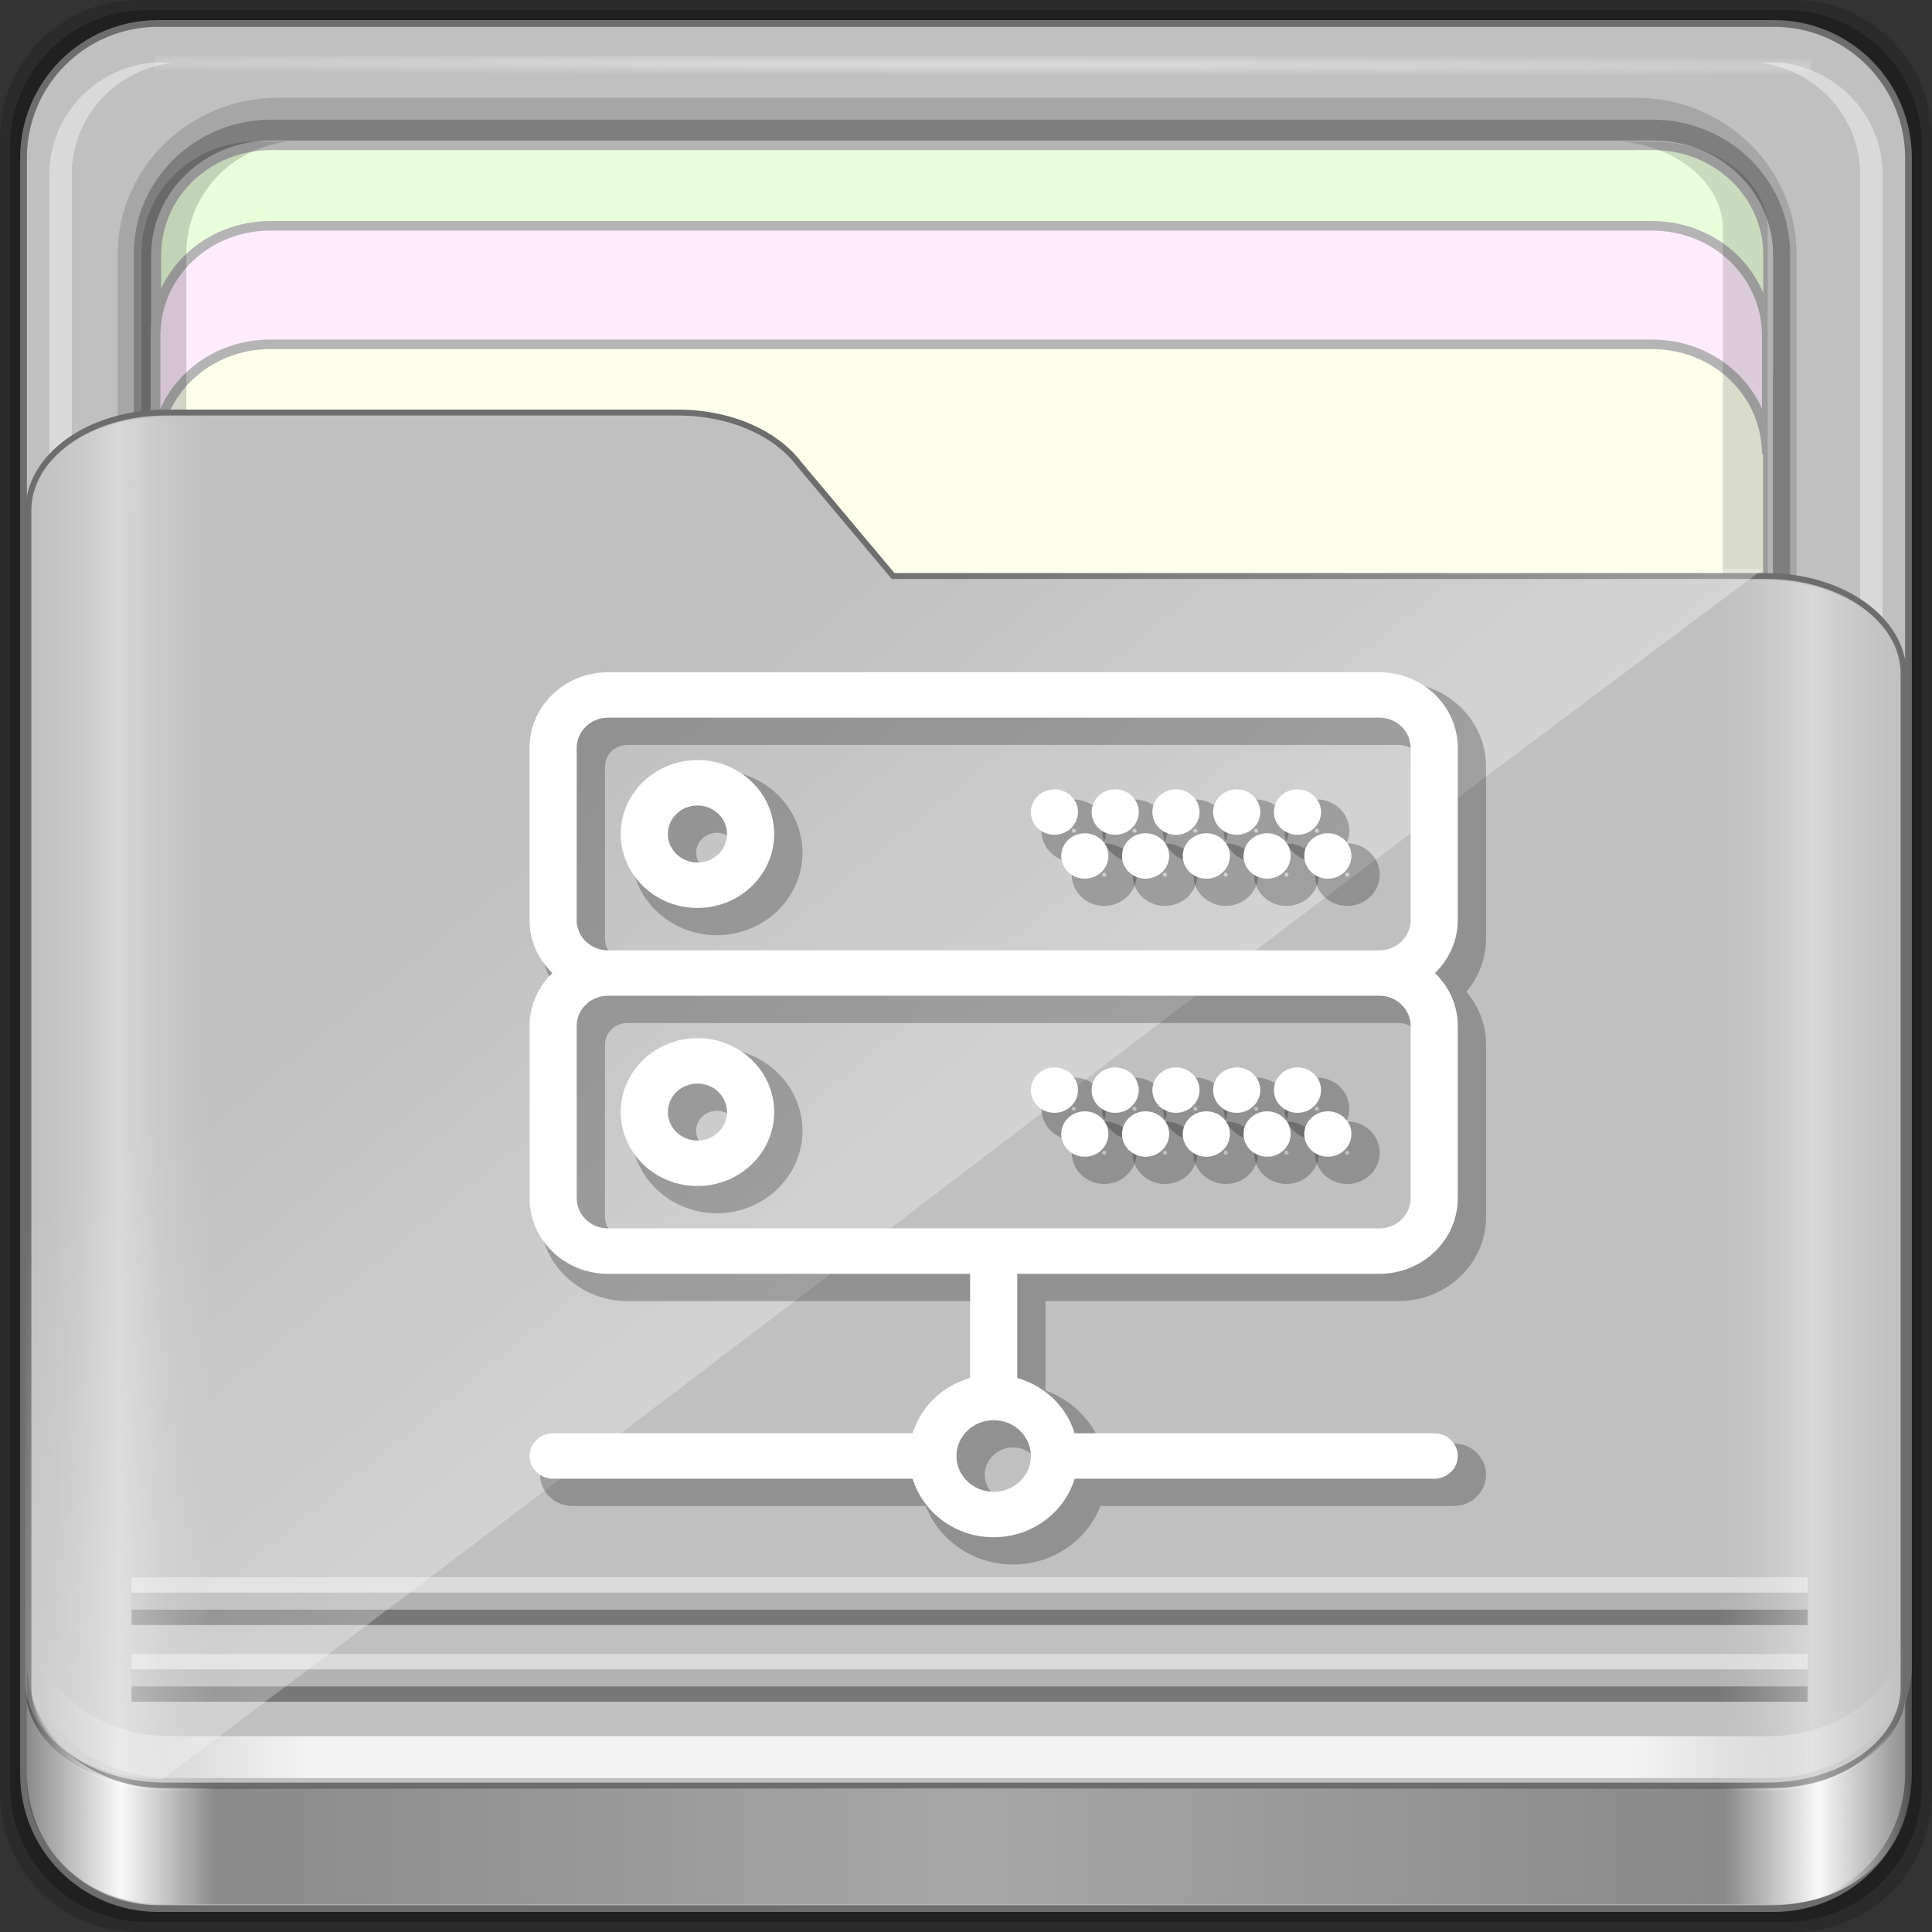 <?xml version="1.0" encoding="UTF-8" standalone="no"?>
<!-- Created with Inkscape (http://www.inkscape.org/) -->

<svg
   xmlns:dc="http://purl.org/dc/elements/1.1/"
   xmlns:cc="http://creativecommons.org/ns#"
   xmlns:rdf="http://www.w3.org/1999/02/22-rdf-syntax-ns#"
   xmlns:svg="http://www.w3.org/2000/svg"
   xmlns="http://www.w3.org/2000/svg"
   xmlns:xlink="http://www.w3.org/1999/xlink"
   xmlns:sodipodi="http://sodipodi.sourceforge.net/DTD/sodipodi-0.dtd"
   xmlns:inkscape="http://www.inkscape.org/namespaces/inkscape"
   width="96"
   height="96"
   viewBox="0 0 96 96"
   version="1.1"
   id="svg1072"
   inkscape:version="0.92.2 2405546, 2018-03-11"
   sodipodi:docname="certificate-server.svg">
  <rect x="0" y="0" width="96" height="96" fill="#333333" stroke="none"/>
  <title
     id="title885">Folder-Lila-HD-I</title>
  <defs
     id="defs1066">
    <linearGradient
       inkscape:collect="always"
       id="linearGradient4125">
      <stop
         style="stop-color:#ffffff;stop-opacity:1;"
         offset="0"
         id="stop4127" />
      <stop
         style="stop-color:#ffffff;stop-opacity:0;"
         offset="1"
         id="stop4129" />
    </linearGradient>
    <linearGradient
       id="linearGradient3298">
      <stop
         style="stop-color:#ffffff;stop-opacity:0.031"
         offset="0"
         id="stop3300" />
      <stop
         id="stop3302"
         offset="0.05"
         style="stop-color:#ffffff;stop-opacity:1;" />
      <stop
         style="stop-color:#ffffff;stop-opacity:0.024"
         offset="0.1"
         id="stop3304" />
      <stop
         id="stop3306"
         offset="0.5"
         style="stop-color:#ffffff;stop-opacity:0.281" />
      <stop
         style="stop-color:#fefefe;stop-opacity:0.016"
         offset="0.9"
         id="stop3308" />
      <stop
         id="stop3310"
         offset="0.95"
         style="stop-color:#ffffff;stop-opacity:1;" />
      <stop
         style="stop-color:#fdfdfd;stop-opacity:0"
         offset="1"
         id="stop3312" />
    </linearGradient>
    <linearGradient
       id="linearGradient4188">
      <stop
         style="stop-color:#ffffff;stop-opacity:0;"
         offset="0"
         id="stop4190" />
      <stop
         id="stop4198"
         offset="0.15"
         style="stop-color:#ffffff;stop-opacity:1;" />
      <stop
         id="stop4196"
         offset="0.85"
         style="stop-color:#ffffff;stop-opacity:1;" />
      <stop
         style="stop-color:#ffffff;stop-opacity:0;"
         offset="1"
         id="stop4192" />
    </linearGradient>
    <linearGradient
       id="linearGradient3832">
      <stop
         style="stop-color:#d8d8d8;stop-opacity:0;"
         offset="0"
         id="stop3834" />
      <stop
         id="stop3842"
         offset="0.05"
         style="stop-color:#ffffff;stop-opacity:1;" />
      <stop
         style="stop-color:#d8d8d8;stop-opacity:0;"
         offset="0.1"
         id="stop3846" />
      <stop
         id="stop3840"
         offset="0.5"
         style="stop-color:#d8d8d8;stop-opacity:0;" />
      <stop
         style="stop-color:#d8d8d8;stop-opacity:0;"
         offset="0.9"
         id="stop3844" />
      <stop
         id="stop3848"
         offset="0.95"
         style="stop-color:#ffffff;stop-opacity:1;" />
      <stop
         style="stop-color:#d8d8d8;stop-opacity:0;"
         offset="1"
         id="stop3836" />
    </linearGradient>
    <linearGradient
       id="linearGradient4012">
      <stop
         style="stop-color:#9a9a9a;stop-opacity:1;"
         offset="0"
         id="stop4014" />
      <stop
         style="stop-color:#6e6e6e;stop-opacity:1;"
         offset="1"
         id="stop4016" />
    </linearGradient>
    <linearGradient
       inkscape:collect="always"
       xlink:href="#linearGradient4188"
       id="linearGradient3891"
       gradientUnits="userSpaceOnUse"
       gradientTransform="matrix(1.115,0,0,1.115,6.597,1043.355)"
       x1="6.25"
       y1="80.625"
       x2="89.75"
       y2="80.625" />
    <linearGradient
       gradientTransform="matrix(0.993,0,0,0.981,12.165,1055.322)"
       inkscape:collect="always"
       xlink:href="#linearGradient3298"
       id="linearGradient3893"
       gradientUnits="userSpaceOnUse"
       x1="1.121"
       y1="84.063"
       x2="95.496"
       y2="84.063" />
    <linearGradient
       gradientTransform="matrix(0.993,0,0,0.981,11.828,1054.893)"
       y2="34.832"
       x2="22.635"
       y1="59.746"
       x1="44.726"
       gradientUnits="userSpaceOnUse"
       id="linearGradient3391"
       xlink:href="#linearGradient4125"
       inkscape:collect="always" />
    <linearGradient
       inkscape:collect="always"
       xlink:href="#linearGradient3832"
       id="linearGradient3889"
       gradientUnits="userSpaceOnUse"
       gradientTransform="matrix(1.115,0,0,1.036,-5.522,2.796)"
       x1="6.076"
       y1="47.473"
       x2="89.924"
       y2="47.473" />
    <radialGradient
       inkscape:collect="always"
       xlink:href="#linearGradient4125"
       id="radialGradient3885"
       gradientUnits="userSpaceOnUse"
       gradientTransform="matrix(1.699,0.004,-9.9578932e-5,0.014,-31.242,-184.992)"
       cx="44.659"
       cy="-187.511"
       fx="44.659"
       fy="-187.511"
       r="36.916" />
  </defs>
  <sodipodi:namedview
     id="base"
     pagecolor="#ffffff"
     bordercolor="#666666"
     borderopacity="1.0"
     inkscape:pageopacity="0.0"
     inkscape:pageshadow="2"
     inkscape:zoom="6.5901966"
     inkscape:cx="14.406061"
     inkscape:cy="17.806881"
     inkscape:document-units="px"
     inkscape:current-layer="g2467"
     showgrid="false"
     inkscape:showpageshadow="false"
     units="px"
     inkscape:lockguides="true"
     inkscape:window-width="1920"
     inkscape:window-height="994"
     inkscape:window-x="0"
     inkscape:window-y="21"
     inkscape:window-maximized="1"
     inkscape:snap-global="false">
    <sodipodi:guide
       position="0,0"
       orientation="0,96"
       id="guide1621"
       inkscape:locked="true" />
    <sodipodi:guide
       position="96,0"
       orientation="-96,0"
       id="guide1623"
       inkscape:locked="true" />
    <sodipodi:guide
       position="96,96"
       orientation="0,-96"
       id="guide1625"
       inkscape:locked="true" />
    <sodipodi:guide
       position="0,96"
       orientation="96,0"
       id="guide1627"
       inkscape:locked="true" />
  </sodipodi:namedview>
  <g
     inkscape:label="Base"
     inkscape:groupmode="layer"
     id="layer1"
     transform="translate(0,-1026.52)"
     sodipodi:insensitive="true">
    <g
       id="g1835"
       transform="translate(-12.119,-22.917)">
      <path
         style="display:inline;opacity:0.15;fill:#000000;fill-opacity:1;fill-rule:nonzero;stroke:none;stroke-width:0.987;enable-background:new"
         d="M 101.261,1049.437 H 18.976 c -3.799,0 -6.857,3.058 -6.857,6.857 v 82.286 c 0,3.799 3.058,6.857 6.857,6.857 h 82.286 c 3.799,0 6.857,-3.058 6.857,-6.857 v -82.286 c 0,-3.799 -3.058,-6.857 -6.857,-6.857 z"
         id="path3897"
         inkscape:connector-curvature="0" />
      <path
         inkscape:connector-curvature="0"
         id="path3895"
         d="M 100.833,1049.937 H 19.404 c -3.759,0 -6.786,3.026 -6.786,6.786 v 81.429 c 0,3.759 3.026,6.786 6.786,6.786 h 81.429 c 3.759,0 6.786,-3.026 6.786,-6.786 v -81.429 c 0,-3.759 -3.026,-6.786 -6.786,-6.786 z"
         style="display:inline;opacity:0.25;fill:#000000;fill-opacity:1;fill-rule:nonzero;stroke:none;stroke-width:0.987;enable-background:new" />
    </g>
  </g>
  <g
     inkscape:groupmode="layer"
     id="layer7"
     inkscape:label="spalla">
    <path
       style="display:inline;fill:#c0c0c0   ;fill-opacity:1;fill-rule:nonzero;stroke:#6d6d6d;stroke-width:0.335;stroke-miterlimit:4;stroke-dasharray:none;stroke-opacity:1;enable-background:new"
       d="M 88.142,1.166 H 7.858 c -3.706,0 -6.69,2.984 -6.69,6.691 v 80.287 c 0,3.707 2.984,6.691 6.69,6.691 h 80.283 c 3.706,0 6.69,-2.984 6.69,-6.691 V 7.856 c 0,-3.707 -2.984,-6.691 -6.69,-6.691 z"
       id="rect2419-1"
       inkscape:connector-curvature="0" />
  </g>
  <g
     inkscape:groupmode="layer"
     id="layer6"
     inkscape:label="interno">
    <g
       id="g4855"
       transform="matrix(0,-1.086,1.115,0,-0.948,206.754)"
       style="enable-background:new">
      <path
         sodipodi:nodetypes="sssssssss"
         inkscape:connector-curvature="0"
         id="path4843"
         d="m 117.219,6.098 c -3.921,0 -7.125,3.204 -7.125,7.125 v 60.562 c 0,3.921 3.204,7.125 7.125,7.125 h 61.562 c 3.921,0 7.125,-3.204 7.125,-7.125 v -60.562 c 0,-3.921 -3.204,-7.125 -7.125,-7.125 z"
         style="color:#000000;font-style:normal;font-variant:normal;font-weight:normal;font-stretch:normal;font-size:medium;line-height:normal;font-family:Sans;-inkscape-font-specification:Sans;text-indent:0;text-align:start;text-decoration:none;text-decoration-line:none;letter-spacing:normal;word-spacing:normal;text-transform:none;writing-mode:lr-tb;direction:ltr;baseline-shift:baseline;text-anchor:start;display:inline;overflow:visible;visibility:visible;opacity:0.137;fill:#000000;fill-opacity:1;fill-rule:nonzero;stroke:none;stroke-width:2;marker:none;enable-background:accumulate" />
      <path
         style="color:#000000;font-style:normal;font-variant:normal;font-weight:normal;font-stretch:normal;font-size:medium;line-height:normal;font-family:Sans;-inkscape-font-specification:Sans;text-indent:0;text-align:start;text-decoration:none;text-decoration-line:none;letter-spacing:normal;word-spacing:normal;text-transform:none;writing-mode:lr-tb;direction:ltr;baseline-shift:baseline;text-anchor:start;display:inline;overflow:visible;visibility:visible;opacity:0.245;fill:#000000;fill-opacity:1;fill-rule:nonzero;stroke:none;stroke-width:2;marker:none;enable-background:accumulate"
         d="m 117.219,6.813 c -3.379,0 -6.125,2.746 -6.125,6.125 v 61.562 c 0,3.379 2.746,6.125 6.125,6.125 h 61.562 c 3.379,0 6.125,-2.746 6.125,-6.125 v -61.562 c 0,-3.379 -2.746,-6.125 -6.125,-6.125 z"
         id="path4849"
         inkscape:connector-curvature="0"
         sodipodi:nodetypes="sssssssss" />
      <path
         style="display:inline;fill:#fdffeb;fill-opacity:1;fill-rule:nonzero;stroke:#b4b4b4;stroke-width:0.437;stroke-miterlimit:4;stroke-dasharray:none;stroke-opacity:1"
         d="m 183.704,12.925 c 0,-2.843 -2.242,-5.119 -5.026,-5.119 h -30.722 c 2.784,0 5.026,2.276 5.026,5.119 v 61.594 c 0,2.843 -2.242,5.119 -5.026,5.119 h 30.722 c 2.784,0 5.026,-2.276 5.026,-5.119 z"
         id="path4046"
         inkscape:connector-curvature="0" />
      <path
         inkscape:connector-curvature="0"
         id="path4815"
         d="m 115.708,79.154 v 1 c 0.262,2.594 2.46,4.594 5.125,4.594 h 61.562 c 2.665,0 4.863,-2 5.125,-4.594 v -1 c -0.262,2.594 -2.46,4.594 -5.125,4.594 h -61.562 c -2.665,0 -4.863,-2 -5.125,-4.594 z"
         style="display:inline;opacity:0.4;fill:#ffffff;fill-opacity:1;fill-rule:nonzero;stroke:none" />
      <path
         inkscape:connector-curvature="0"
         id="path4820"
         d="m 116.688,7.813 c -2.594,0.262 -4.594,2.46 -4.594,5.125 v 0.469 c 0.262,-2.594 2.46,-4.594 5.125,-4.594 h 61.562 c 2.665,0 4.863,2 5.125,4.594 v -0.469 c 0,-2.843 -2.282,-5.125 -5.125,-5.125 h -61.562 c -0.178,0 -0.358,-0.017 -0.531,0 z"
         style="display:inline;opacity:0.5;fill:#ffffff;fill-opacity:1;fill-rule:nonzero;stroke:none" />
      <path
         style="display:inline;opacity:0.4;fill:#ffffff;fill-opacity:1;fill-rule:nonzero;stroke:none"
         d="m 115.708,8.643 v -1 c 0.262,-2.594 2.46,-4.594 5.125,-4.594 h 61.562 c 2.665,0 4.863,2 5.125,4.594 v 1 c -0.262,-2.594 -2.46,-4.594 -5.125,-4.594 h -61.562 c -2.665,0 -4.863,2 -5.125,4.594 z"
         id="path3896"
         inkscape:connector-curvature="0" />
      <rect
         style="opacity:0.426;fill:url(#radialGradient3885);fill-opacity:1;stroke:none"
         id="rect3902"
         width="73.831"
         height="0.907"
         x="7.743"
         y="-187.827"
         transform="rotate(90)" />
      <path
         inkscape:connector-curvature="0"
         id="path3899"
         d="m 183.733,12.934 c 0,-2.843 -2.242,-5.119 -5.026,-5.119 h -5.422 c 2.784,0 5.026,2.276 5.026,5.119 v 61.594 c 0,2.843 -2.242,5.119 -5.026,5.119 h 5.422 c 2.784,0 5.026,-2.276 5.026,-5.119 z"
         style="display:inline;fill:#e9ffdb;fill-opacity:1;fill-rule:nonzero;stroke:#b4b4b4;stroke-width:0.437;stroke-miterlimit:4;stroke-dasharray:none;stroke-opacity:1" />
      <path
         style="display:inline;fill:#ffecfe;fill-opacity:1;fill-rule:nonzero;stroke:#b4b4b4;stroke-width:0.437;stroke-miterlimit:4;stroke-dasharray:none;stroke-opacity:1"
         d="m 180.049,12.896 c 0,-2.842 -2.242,-5.117 -5.026,-5.117 h -5.422 c 2.784,0 5.026,2.275 5.026,5.117 v 61.576 c 0,2.842 -2.242,5.117 -5.026,5.117 h 5.422 c 2.784,0 5.026,-2.275 5.026,-5.117 z"
         id="path3086"
         inkscape:connector-curvature="0" />
      <path
         inkscape:connector-curvature="0"
         id="path4810"
         d="m 127.618,73.032 v 1.469 c 0,2.843 1.789,5.125 4.017,5.125 h 48.254 c 2.228,0 4.017,-2.282 4.017,-5.125 v -1.469 c -0.205,2.594 -1.928,4.594 -4.017,4.594 h -48.254 c -2.089,0 -3.812,-2 -4.017,-4.594 z"
         style="display:inline;opacity:0.138;fill:#000000;fill-opacity:1;fill-rule:nonzero;stroke:none" />
      <path
         style="display:inline;opacity:0.169;fill:#000000;fill-opacity:1;fill-rule:nonzero;stroke:none"
         d="m 112.094,13.748 v -1.469 c 0,-2.843 2.282,-5.125 5.125,-5.125 h 61.562 c 2.843,0 5.125,2.282 5.125,5.125 v 1.469 c -0.262,-2.594 -2.46,-4.594 -5.125,-4.594 h -61.562 c -2.665,0 -4.863,2 -5.125,4.594 z"
         id="path3898"
         inkscape:connector-curvature="0" />
    </g>
  </g>
  <g
     inkscape:groupmode="layer"
     id="layer5"
     inkscape:label="tasca">
    <path
       sodipodi:nodetypes="ssssssccssss"
       inkscape:connector-curvature="0"
       id="path4187"
       d="m 1.411,83.85 c 0,2.7 3.041,4.873 6.818,4.873 H 87.771 c 3.777,0 6.818,-2.173 6.818,-4.873 V 33.495 c 0,-2.7 -3.041,-4.873 -6.818,-4.873 H 44.378 L 39.691,23.038 C 38.539,21.519 36.286,20.5 33.69,20.5 H 8.229 c -3.777,0 -6.818,2.173 -6.818,4.873 z"
       style="display:inline;fill:#c0c0c0   ;fill-opacity:1;fill-rule:nonzero;stroke:#6d6d6d;stroke-width:0.294;stroke-miterlimit:4;stroke-dasharray:none;stroke-opacity:1;enable-background:new" />
  </g>
  <g
     inkscape:groupmode="layer"
     id="layer3"
     inkscape:label="ombre-luci"
     style="display:inline">
    <g
       id="g1041"
       transform="matrix(1,0,0,0.933,0,6.327)">
      <g
         id="g913"
         transform="translate(-11.94,-1049.596)">
        <path
           style="display:inline;opacity:0.831;fill:url(#linearGradient3891);fill-opacity:1;fill-rule:nonzero;stroke:none;stroke-width:1.115;enable-background:new"
           d="m 13.566,1129.008 v 2.23 c 0,3.49 3.056,6.272 6.83,6.272 h 79.447 c 3.774,0 6.83,-2.782 6.83,-6.272 v -2.23 c 0,3.49 -3.056,6.272 -6.83,6.272 H 20.395 c -3.774,0 -6.83,-2.782 -6.83,-6.272 z"
           id="path4045"
           inkscape:connector-curvature="0" />
        <path
           inkscape:connector-curvature="0"
           id="path4114"
           d="m 18.476,1132.583 h 83.286 v 0 0"
           style="opacity:0.375;fill:none;stroke:#000000;stroke-width:1.727px;stroke-linecap:butt;stroke-linejoin:miter;stroke-opacity:1;enable-background:new" />
        <path
           style="opacity:0.435;fill:none;stroke:#ffffff;stroke-width:1.727px;stroke-linecap:butt;stroke-linejoin:miter;stroke-opacity:1;enable-background:new"
           d="m 18.476,1131.766 h 83.286 v 0 0"
           id="path4110"
           inkscape:connector-curvature="0" />
        <path
           style="opacity:0.375;fill:none;stroke:#000000;stroke-width:1.727px;stroke-linecap:butt;stroke-linejoin:miter;stroke-opacity:1;enable-background:new"
           d="m 18.476,1128.496 h 83.286 v 0 0"
           id="path4116"
           inkscape:connector-curvature="0" />
        <path
           inkscape:connector-curvature="0"
           id="path4112"
           d="m 18.476,1127.679 h 83.286 v 0 0"
           style="opacity:0.435;fill:none;stroke:#ffffff;stroke-width:1.727px;stroke-linecap:butt;stroke-linejoin:miter;stroke-opacity:1;enable-background:new" />
        <path
           style="display:inline;opacity:0.3;fill:#000000;fill-opacity:1;fill-rule:nonzero;stroke:none;stroke-width:0.987;enable-background:new"
           d="m 13.277,1131.369 v 6.238 c 0,3.678 2.994,6.633 6.7,6.633 h 80.281 c 3.706,0 6.7,-2.955 6.7,-6.633 v -6.238 c 0,3.678 -2.994,6.664 -6.7,6.664 H 19.978 c -3.706,0 -6.7,-2.986 -6.7,-6.664 z"
           id="path3871"
           inkscape:connector-curvature="0" />
        <path
           inkscape:connector-curvature="0"
           id="path3876"
           d="m 13.277,1131.369 v 6.238 c 0,3.678 2.994,6.633 6.7,6.633 h 80.281 c 3.706,0 6.7,-2.955 6.7,-6.633 v -6.238 c 0,3.678 -2.994,6.664 -6.7,6.664 H 19.978 c -3.706,0 -6.7,-2.986 -6.7,-6.664 z"
           style="display:inline;opacity:0.951;fill:url(#linearGradient3893);fill-opacity:1;fill-rule:nonzero;stroke:none;stroke-width:0.987;enable-background:new" />
        <path
           sodipodi:nodetypes="sccccssss"
           inkscape:connector-curvature="0"
           id="path3355"
           d="m 13.193,1132.344 c 0,2.895 3.041,5.226 6.818,5.226 49.601,-40.026 39.172,-32.106 79.542,-64.449 H 56.16 l -4.687,-5.988 c -1.152,-1.629 -3.404,-2.722 -6.001,-2.722 H 20.01 c -3.777,0 -6.818,2.331 -6.818,5.226 z"
           style="display:inline;opacity:0.332;fill:url(#linearGradient3391);fill-opacity:1;fill-rule:nonzero;stroke:none;stroke-width:0.987;enable-background:new" />
      </g>
      <path
         sodipodi:nodetypes="ssssssccssss"
         inkscape:connector-curvature="0"
         id="path3262"
         d="m 1.411,83.354 c 0,2.895 3.041,5.226 6.818,5.226 H 87.771 c 3.777,0 6.818,-2.331 6.818,-5.226 v -53.998 c 0,-2.895 -3.041,-5.226 -6.818,-5.226 H 44.378 l -4.687,-5.988 c -1.152,-1.629 -3.404,-2.722 -6.001,-2.722 H 8.229 c -3.777,0 -6.818,2.331 -6.818,5.226 z"
         style="display:inline;opacity:0.381;fill:url(#linearGradient3889);fill-opacity:1;fill-rule:nonzero;stroke:none;stroke-width:0.987;enable-background:new" />
      <g
         transform="matrix(0.964,0,0,0.929,22.94,0.745)"
         style="display:inline;stroke:#000000;stroke-width:1.843;stroke-miterlimit:4;stroke-dasharray:none;stroke-opacity:1"
         id="g2467">
        <g
           id="g2385"
           transform="matrix(0.783,0,0,0.839,4.932,31.134)"
           style="opacity:1;fill:none;fill-opacity:0.302;stroke:#000000;stroke-width:2.273;stroke-miterlimit:4;stroke-dasharray:none;stroke-opacity:0.244">
          <g
             id="g2353"
             style="fill:none;fill-opacity:0.302;stroke:#000000;stroke-width:2.273;stroke-miterlimit:4;stroke-dasharray:none;stroke-opacity:0.244">
            <path
               id="path2307"
               d="M 10.5,7 C 8.019,7 6,9.019 6,11.5 6,13.981 8.019,16 10.5,16 12.981,16 15,13.981 15,11.5 15,9.019 12.981,7 10.5,7 Z m 0,7 C 9.122,14 8,12.879 8,11.5 8,10.121 9.122,9 10.5,9 11.878,9 13,10.121 13,11.5 13,12.879 11.878,14 10.5,14 Z"
               inkscape:connector-curvature="0"
               style="fill:none;fill-opacity:0.302;stroke:#000000;stroke-width:2.273;stroke-miterlimit:4;stroke-dasharray:none;stroke-opacity:0.244" />
            <circle
               id="circle2309"
               r="1"
               cy="10"
               cx="50"
               style="fill:none;fill-opacity:0.302;stroke:#000000;stroke-width:2.273;stroke-miterlimit:4;stroke-dasharray:none;stroke-opacity:0.244" />
            <circle
               id="circle2311"
               r="1"
               cy="10"
               cx="46"
               style="fill:none;fill-opacity:0.302;stroke:#000000;stroke-width:2.273;stroke-miterlimit:4;stroke-dasharray:none;stroke-opacity:0.244" />
            <circle
               id="circle2313"
               r="1"
               cy="13"
               cx="52"
               style="fill:none;fill-opacity:0.302;stroke:#000000;stroke-width:2.273;stroke-miterlimit:4;stroke-dasharray:none;stroke-opacity:0.244" />
            <circle
               id="circle2315"
               r="1"
               cy="13"
               cx="48"
               style="fill:none;fill-opacity:0.302;stroke:#000000;stroke-width:2.273;stroke-miterlimit:4;stroke-dasharray:none;stroke-opacity:0.244" />
            <circle
               id="circle2317"
               r="1"
               cy="10"
               cx="42"
               style="fill:none;fill-opacity:0.302;stroke:#000000;stroke-width:2.273;stroke-miterlimit:4;stroke-dasharray:none;stroke-opacity:0.244" />
            <circle
               id="circle2319"
               r="1"
               cy="13"
               cx="44"
               style="fill:none;fill-opacity:0.302;stroke:#000000;stroke-width:2.273;stroke-miterlimit:4;stroke-dasharray:none;stroke-opacity:0.244" />
            <circle
               id="circle2321"
               r="1"
               cy="10"
               cx="38"
               style="fill:none;fill-opacity:0.302;stroke:#000000;stroke-width:2.273;stroke-miterlimit:4;stroke-dasharray:none;stroke-opacity:0.244" />
            <circle
               id="circle2323"
               r="1"
               cy="13"
               cx="40"
               style="fill:none;fill-opacity:0.302;stroke:#000000;stroke-width:2.273;stroke-miterlimit:4;stroke-dasharray:none;stroke-opacity:0.244" />
            <circle
               id="circle2325"
               r="1"
               cy="10"
               cx="34"
               style="fill:none;fill-opacity:0.302;stroke:#000000;stroke-width:2.273;stroke-miterlimit:4;stroke-dasharray:none;stroke-opacity:0.244" />
            <circle
               id="circle2327"
               r="1"
               cy="13"
               cx="36"
               style="fill:none;fill-opacity:0.302;stroke:#000000;stroke-width:2.273;stroke-miterlimit:4;stroke-dasharray:none;stroke-opacity:0.244" />
            <path
               id="path2329"
               d="M 60,17.392 V 5.608 C 60,3.067 57.933,1 55.392,1 H 4.608 C 2.067,1 0,3.067 0,5.608 V 17.391 C 0,18.86 0.703,20.156 1.777,21 0.703,21.844 0,23.14 0,24.608 V 36.391 C 0,38.933 2.067,41 4.608,41 H 29 v 8.101 C 27.044,49.5 25.5,51.044 25.101,53 H 1 c -0.552,0 -1,0.447 -1,1 0,0.553 0.448,1 1,1 h 24.101 c 0.465,2.279 2.484,4 4.899,4 2.415,0 4.434,-1.721 4.899,-4 H 59 c 0.552,0 1,-0.447 1,-1 0,-0.553 -0.448,-1 -1,-1 H 34.899 C 34.5,51.044 32.956,49.5 31,49.101 V 41 H 55.392 C 57.933,41 60,38.933 60,36.392 V 24.608 C 60,23.139 59.297,21.844 58.223,21 59.297,20.156 60,18.86 60,17.392 Z M 33,54 c 0,1.654 -1.346,3 -3,3 -1.654,0 -3,-1.346 -3,-3 0,-1.654 1.346,-3 3,-3 1.654,0 3,1.346 3,3 z M 58,24.608 V 36.391 C 58,37.83 56.83,39 55.392,39 H 4.608 C 3.17,39 2,37.83 2,36.392 V 24.608 C 2,23.17 3.17,22 4.608,22 H 55.391 C 56.83,22 58,23.17 58,24.608 Z M 4.608,20 C 3.17,20 2,18.83 2,17.392 V 5.608 C 2,4.17 3.17,3 4.608,3 H 55.391 C 56.83,3 58,4.17 58,5.608 V 17.391 C 58,18.83 56.83,20 55.392,20 Z"
               inkscape:connector-curvature="0"
               style="fill:none;fill-opacity:0.302;stroke:#000000;stroke-width:2.273;stroke-miterlimit:4;stroke-dasharray:none;stroke-opacity:0.244" />
            <path
               id="path2331"
               d="M 10.5,35 C 12.981,35 15,32.981 15,30.5 15,28.019 12.981,26 10.5,26 8.019,26 6,28.019 6,30.5 6,32.981 8.019,35 10.5,35 Z m 0,-7 C 11.878,28 13,29.121 13,30.5 13,31.879 11.878,33 10.5,33 9.122,33 8,31.879 8,30.5 8,29.121 9.122,28 10.5,28 Z"
               inkscape:connector-curvature="0"
               style="fill:none;fill-opacity:0.302;stroke:#000000;stroke-width:2.273;stroke-miterlimit:4;stroke-dasharray:none;stroke-opacity:0.244" />
            <circle
               id="circle2333"
               r="1"
               cy="29"
               cx="50"
               style="fill:none;fill-opacity:0.302;stroke:#000000;stroke-width:2.273;stroke-miterlimit:4;stroke-dasharray:none;stroke-opacity:0.244" />
            <circle
               id="circle2335"
               r="1"
               cy="29"
               cx="46"
               style="fill:none;fill-opacity:0.302;stroke:#000000;stroke-width:2.273;stroke-miterlimit:4;stroke-dasharray:none;stroke-opacity:0.244" />
            <circle
               id="circle2337"
               r="1"
               cy="32"
               cx="52"
               style="fill:none;fill-opacity:0.302;stroke:#000000;stroke-width:2.273;stroke-miterlimit:4;stroke-dasharray:none;stroke-opacity:0.244" />
            <circle
               id="circle2339"
               r="1"
               cy="32"
               cx="48"
               style="fill:none;fill-opacity:0.302;stroke:#000000;stroke-width:2.273;stroke-miterlimit:4;stroke-dasharray:none;stroke-opacity:0.244" />
            <circle
               id="circle2341"
               r="1"
               cy="29"
               cx="42"
               style="fill:none;fill-opacity:0.302;stroke:#000000;stroke-width:2.273;stroke-miterlimit:4;stroke-dasharray:none;stroke-opacity:0.244" />
            <circle
               id="circle2343"
               r="1"
               cy="32"
               cx="44"
               style="fill:none;fill-opacity:0.302;stroke:#000000;stroke-width:2.273;stroke-miterlimit:4;stroke-dasharray:none;stroke-opacity:0.244" />
            <circle
               id="circle2345"
               r="1"
               cy="29"
               cx="38"
               style="fill:none;fill-opacity:0.302;stroke:#000000;stroke-width:2.273;stroke-miterlimit:4;stroke-dasharray:none;stroke-opacity:0.244" />
            <circle
               id="circle2347"
               r="1"
               cy="32"
               cx="40"
               style="fill:none;fill-opacity:0.302;stroke:#000000;stroke-width:2.273;stroke-miterlimit:4;stroke-dasharray:none;stroke-opacity:0.244" />
            <circle
               id="circle2349"
               r="1"
               cy="29"
               cx="34"
               style="fill:none;fill-opacity:0.302;stroke:#000000;stroke-width:2.273;stroke-miterlimit:4;stroke-dasharray:none;stroke-opacity:0.244" />
            <circle
               id="circle2351"
               r="1"
               cy="32"
               cx="36"
               style="fill:none;fill-opacity:0.302;stroke:#000000;stroke-width:2.273;stroke-miterlimit:4;stroke-dasharray:none;stroke-opacity:0.244" />
          </g>
          <g
             id="g2355"
             style="fill:none;fill-opacity:0.302;stroke:#000000;stroke-width:2.273;stroke-miterlimit:4;stroke-dasharray:none;stroke-opacity:0.244" />
          <g
             id="g2357"
             style="fill:none;fill-opacity:0.302;stroke:#000000;stroke-width:2.273;stroke-miterlimit:4;stroke-dasharray:none;stroke-opacity:0.244" />
          <g
             id="g2359"
             style="fill:none;fill-opacity:0.302;stroke:#000000;stroke-width:2.273;stroke-miterlimit:4;stroke-dasharray:none;stroke-opacity:0.244" />
          <g
             id="g2361"
             style="fill:none;fill-opacity:0.302;stroke:#000000;stroke-width:2.273;stroke-miterlimit:4;stroke-dasharray:none;stroke-opacity:0.244" />
          <g
             id="g2363"
             style="fill:none;fill-opacity:0.302;stroke:#000000;stroke-width:2.273;stroke-miterlimit:4;stroke-dasharray:none;stroke-opacity:0.244" />
          <g
             id="g2365"
             style="fill:none;fill-opacity:0.302;stroke:#000000;stroke-width:2.273;stroke-miterlimit:4;stroke-dasharray:none;stroke-opacity:0.244" />
          <g
             id="g2367"
             style="fill:none;fill-opacity:0.302;stroke:#000000;stroke-width:2.273;stroke-miterlimit:4;stroke-dasharray:none;stroke-opacity:0.244" />
          <g
             id="g2369"
             style="fill:none;fill-opacity:0.302;stroke:#000000;stroke-width:2.273;stroke-miterlimit:4;stroke-dasharray:none;stroke-opacity:0.244" />
          <g
             id="g2371"
             style="fill:none;fill-opacity:0.302;stroke:#000000;stroke-width:2.273;stroke-miterlimit:4;stroke-dasharray:none;stroke-opacity:0.244" />
          <g
             id="g2373"
             style="fill:none;fill-opacity:0.302;stroke:#000000;stroke-width:2.273;stroke-miterlimit:4;stroke-dasharray:none;stroke-opacity:0.244" />
          <g
             id="g2375"
             style="fill:none;fill-opacity:0.302;stroke:#000000;stroke-width:2.273;stroke-miterlimit:4;stroke-dasharray:none;stroke-opacity:0.244" />
          <g
             id="g2377"
             style="fill:none;fill-opacity:0.302;stroke:#000000;stroke-width:2.273;stroke-miterlimit:4;stroke-dasharray:none;stroke-opacity:0.244" />
          <g
             id="g2379"
             style="fill:none;fill-opacity:0.302;stroke:#000000;stroke-width:2.273;stroke-miterlimit:4;stroke-dasharray:none;stroke-opacity:0.244" />
          <g
             id="g2381"
             style="fill:none;fill-opacity:0.302;stroke:#000000;stroke-width:2.273;stroke-miterlimit:4;stroke-dasharray:none;stroke-opacity:0.244" />
          <g
             id="g2383"
             style="fill:none;fill-opacity:0.302;stroke:#000000;stroke-width:2.273;stroke-miterlimit:4;stroke-dasharray:none;stroke-opacity:0.244" />
        </g>
        <g
           style="fill:#ffffff;fill-opacity:0.992;stroke:#ffffff;stroke-width:1.103;stroke-miterlimit:4;stroke-dasharray:none;stroke-opacity:1"
           transform="matrix(0.783,0,0,0.839,3.932,30.062)"
           id="g2173">
          <g
             style="fill:#ffffff;fill-opacity:0.992;stroke:#ffffff;stroke-width:1.103;stroke-miterlimit:4;stroke-dasharray:none;stroke-opacity:1"
             id="g2095">
            <path
               style="fill:#ffffff;fill-opacity:0.992;stroke:#ffffff;stroke-width:1.103;stroke-miterlimit:4;stroke-dasharray:none;stroke-opacity:1"
               inkscape:connector-curvature="0"
               d="M 10.5,7 C 8.019,7 6,9.019 6,11.5 6,13.981 8.019,16 10.5,16 12.981,16 15,13.981 15,11.5 15,9.019 12.981,7 10.5,7 Z m 0,7 C 9.122,14 8,12.879 8,11.5 8,10.121 9.122,9 10.5,9 11.878,9 13,10.121 13,11.5 13,12.879 11.878,14 10.5,14 Z"
               id="path2049" />
            <circle
               style="fill:#ffffff;fill-opacity:0.992;stroke:#ffffff;stroke-width:1.103;stroke-miterlimit:4;stroke-dasharray:none;stroke-opacity:1"
               cx="50"
               cy="10"
               r="1"
               id="circle2051" />
            <circle
               style="fill:#ffffff;fill-opacity:0.992;stroke:#ffffff;stroke-width:1.103;stroke-miterlimit:4;stroke-dasharray:none;stroke-opacity:1"
               cx="46"
               cy="10"
               r="1"
               id="circle2053" />
            <circle
               style="fill:#ffffff;fill-opacity:0.992;stroke:#ffffff;stroke-width:1.103;stroke-miterlimit:4;stroke-dasharray:none;stroke-opacity:1"
               cx="52"
               cy="13"
               r="1"
               id="circle2055" />
            <circle
               style="fill:#ffffff;fill-opacity:0.992;stroke:#ffffff;stroke-width:1.103;stroke-miterlimit:4;stroke-dasharray:none;stroke-opacity:1"
               cx="48"
               cy="13"
               r="1"
               id="circle2057" />
            <circle
               style="fill:#ffffff;fill-opacity:0.992;stroke:#ffffff;stroke-width:1.103;stroke-miterlimit:4;stroke-dasharray:none;stroke-opacity:1"
               cx="42"
               cy="10"
               r="1"
               id="circle2059" />
            <circle
               style="fill:#ffffff;fill-opacity:0.992;stroke:#ffffff;stroke-width:1.103;stroke-miterlimit:4;stroke-dasharray:none;stroke-opacity:1"
               cx="44"
               cy="13"
               r="1"
               id="circle2061" />
            <circle
               style="fill:#ffffff;fill-opacity:0.992;stroke:#ffffff;stroke-width:1.103;stroke-miterlimit:4;stroke-dasharray:none;stroke-opacity:1"
               cx="38"
               cy="10"
               r="1"
               id="circle2063" />
            <circle
               style="fill:#ffffff;fill-opacity:0.992;stroke:#ffffff;stroke-width:1.103;stroke-miterlimit:4;stroke-dasharray:none;stroke-opacity:1"
               cx="40"
               cy="13"
               r="1"
               id="circle2065" />
            <circle
               style="fill:#ffffff;fill-opacity:0.992;stroke:#ffffff;stroke-width:1.103;stroke-miterlimit:4;stroke-dasharray:none;stroke-opacity:1"
               cx="34"
               cy="10"
               r="1"
               id="circle2067" />
            <circle
               style="fill:#ffffff;fill-opacity:0.992;stroke:#ffffff;stroke-width:1.103;stroke-miterlimit:4;stroke-dasharray:none;stroke-opacity:1"
               cx="36"
               cy="13"
               r="1"
               id="circle2069" />
            <path
               style="fill:#ffffff;fill-opacity:0.992;stroke:#ffffff;stroke-width:1.103;stroke-miterlimit:4;stroke-dasharray:none;stroke-opacity:1"
               inkscape:connector-curvature="0"
               d="M 60,17.392 V 5.608 C 60,3.067 57.933,1 55.392,1 H 4.608 C 2.067,1 0,3.067 0,5.608 V 17.391 C 0,18.86 0.703,20.156 1.777,21 0.703,21.844 0,23.14 0,24.608 V 36.391 C 0,38.933 2.067,41 4.608,41 H 29 v 8.101 C 27.044,49.5 25.5,51.044 25.101,53 H 1 c -0.552,0 -1,0.447 -1,1 0,0.553 0.448,1 1,1 h 24.101 c 0.465,2.279 2.484,4 4.899,4 2.415,0 4.434,-1.721 4.899,-4 H 59 c 0.552,0 1,-0.447 1,-1 0,-0.553 -0.448,-1 -1,-1 H 34.899 C 34.5,51.044 32.956,49.5 31,49.101 V 41 H 55.392 C 57.933,41 60,38.933 60,36.392 V 24.608 C 60,23.139 59.297,21.844 58.223,21 59.297,20.156 60,18.86 60,17.392 Z M 33,54 c 0,1.654 -1.346,3 -3,3 -1.654,0 -3,-1.346 -3,-3 0,-1.654 1.346,-3 3,-3 1.654,0 3,1.346 3,3 z M 58,24.608 V 36.391 C 58,37.83 56.83,39 55.392,39 H 4.608 C 3.17,39 2,37.83 2,36.392 V 24.608 C 2,23.17 3.17,22 4.608,22 H 55.391 C 56.83,22 58,23.17 58,24.608 Z M 4.608,20 C 3.17,20 2,18.83 2,17.392 V 5.608 C 2,4.17 3.17,3 4.608,3 H 55.391 C 56.83,3 58,4.17 58,5.608 V 17.391 C 58,18.83 56.83,20 55.392,20 Z"
               id="path2071" />
            <path
               style="fill:#ffffff;fill-opacity:0.992;stroke:#ffffff;stroke-width:1.103;stroke-miterlimit:4;stroke-dasharray:none;stroke-opacity:1"
               inkscape:connector-curvature="0"
               d="M 10.5,35 C 12.981,35 15,32.981 15,30.5 15,28.019 12.981,26 10.5,26 8.019,26 6,28.019 6,30.5 6,32.981 8.019,35 10.5,35 Z m 0,-7 C 11.878,28 13,29.121 13,30.5 13,31.879 11.878,33 10.5,33 9.122,33 8,31.879 8,30.5 8,29.121 9.122,28 10.5,28 Z"
               id="path2073" />
            <circle
               style="fill:#ffffff;fill-opacity:0.992;stroke:#ffffff;stroke-width:1.103;stroke-miterlimit:4;stroke-dasharray:none;stroke-opacity:1"
               cx="50"
               cy="29"
               r="1"
               id="circle2075" />
            <circle
               style="fill:#ffffff;fill-opacity:0.992;stroke:#ffffff;stroke-width:1.103;stroke-miterlimit:4;stroke-dasharray:none;stroke-opacity:1"
               cx="46"
               cy="29"
               r="1"
               id="circle2077" />
            <circle
               style="fill:#ffffff;fill-opacity:0.992;stroke:#ffffff;stroke-width:1.103;stroke-miterlimit:4;stroke-dasharray:none;stroke-opacity:1"
               cx="52"
               cy="32"
               r="1"
               id="circle2079" />
            <circle
               style="fill:#ffffff;fill-opacity:0.992;stroke:#ffffff;stroke-width:1.103;stroke-miterlimit:4;stroke-dasharray:none;stroke-opacity:1"
               cx="48"
               cy="32"
               r="1"
               id="circle2081" />
            <circle
               style="fill:#ffffff;fill-opacity:0.992;stroke:#ffffff;stroke-width:1.103;stroke-miterlimit:4;stroke-dasharray:none;stroke-opacity:1"
               cx="42"
               cy="29"
               r="1"
               id="circle2083" />
            <circle
               style="fill:#ffffff;fill-opacity:0.992;stroke:#ffffff;stroke-width:1.103;stroke-miterlimit:4;stroke-dasharray:none;stroke-opacity:1"
               cx="44"
               cy="32"
               r="1"
               id="circle2085" />
            <circle
               style="fill:#ffffff;fill-opacity:0.992;stroke:#ffffff;stroke-width:1.103;stroke-miterlimit:4;stroke-dasharray:none;stroke-opacity:1"
               cx="38"
               cy="29"
               r="1"
               id="circle2087" />
            <circle
               style="fill:#ffffff;fill-opacity:0.992;stroke:#ffffff;stroke-width:1.103;stroke-miterlimit:4;stroke-dasharray:none;stroke-opacity:1"
               cx="40"
               cy="32"
               r="1"
               id="circle2089" />
            <circle
               style="fill:#ffffff;fill-opacity:0.992;stroke:#ffffff;stroke-width:1.103;stroke-miterlimit:4;stroke-dasharray:none;stroke-opacity:1"
               cx="34"
               cy="29"
               r="1"
               id="circle2091" />
            <circle
               style="fill:#ffffff;fill-opacity:0.992;stroke:#ffffff;stroke-width:1.103;stroke-miterlimit:4;stroke-dasharray:none;stroke-opacity:1"
               cx="36"
               cy="32"
               r="1"
               id="circle2093" />
          </g>
          <g
             style="fill:#ffffff;fill-opacity:0.992;stroke:#ffffff;stroke-width:1.103;stroke-miterlimit:4;stroke-dasharray:none;stroke-opacity:1"
             id="g2097" />
          <g
             style="fill:#ffffff;fill-opacity:0.992;stroke:#ffffff;stroke-width:1.103;stroke-miterlimit:4;stroke-dasharray:none;stroke-opacity:1"
             id="g2099" />
          <g
             style="fill:#ffffff;fill-opacity:0.992;stroke:#ffffff;stroke-width:1.103;stroke-miterlimit:4;stroke-dasharray:none;stroke-opacity:1"
             id="g2101" />
          <g
             style="fill:#ffffff;fill-opacity:0.992;stroke:#ffffff;stroke-width:1.103;stroke-miterlimit:4;stroke-dasharray:none;stroke-opacity:1"
             id="g2103" />
          <g
             style="fill:#ffffff;fill-opacity:0.992;stroke:#ffffff;stroke-width:1.103;stroke-miterlimit:4;stroke-dasharray:none;stroke-opacity:1"
             id="g2105" />
          <g
             style="fill:#ffffff;fill-opacity:0.992;stroke:#ffffff;stroke-width:1.103;stroke-miterlimit:4;stroke-dasharray:none;stroke-opacity:1"
             id="g2107" />
          <g
             style="fill:#ffffff;fill-opacity:0.992;stroke:#ffffff;stroke-width:1.103;stroke-miterlimit:4;stroke-dasharray:none;stroke-opacity:1"
             id="g2109" />
          <g
             style="fill:#ffffff;fill-opacity:0.992;stroke:#ffffff;stroke-width:1.103;stroke-miterlimit:4;stroke-dasharray:none;stroke-opacity:1"
             id="g2111" />
          <g
             style="fill:#ffffff;fill-opacity:0.992;stroke:#ffffff;stroke-width:1.103;stroke-miterlimit:4;stroke-dasharray:none;stroke-opacity:1"
             id="g2113" />
          <g
             style="fill:#ffffff;fill-opacity:0.992;stroke:#ffffff;stroke-width:1.103;stroke-miterlimit:4;stroke-dasharray:none;stroke-opacity:1"
             id="g2115" />
          <g
             style="fill:#ffffff;fill-opacity:0.992;stroke:#ffffff;stroke-width:1.103;stroke-miterlimit:4;stroke-dasharray:none;stroke-opacity:1"
             id="g2117" />
          <g
             style="fill:#ffffff;fill-opacity:0.992;stroke:#ffffff;stroke-width:1.103;stroke-miterlimit:4;stroke-dasharray:none;stroke-opacity:1"
             id="g2119" />
          <g
             style="fill:#ffffff;fill-opacity:0.992;stroke:#ffffff;stroke-width:1.103;stroke-miterlimit:4;stroke-dasharray:none;stroke-opacity:1"
             id="g2121" />
          <g
             style="fill:#ffffff;fill-opacity:0.992;stroke:#ffffff;stroke-width:1.103;stroke-miterlimit:4;stroke-dasharray:none;stroke-opacity:1"
             id="g2123" />
          <g
             style="fill:#ffffff;fill-opacity:0.992;stroke:#ffffff;stroke-width:1.103;stroke-miterlimit:4;stroke-dasharray:none;stroke-opacity:1"
             id="g2125" />
        </g>
      </g>
    </g>
  </g>
</svg>
